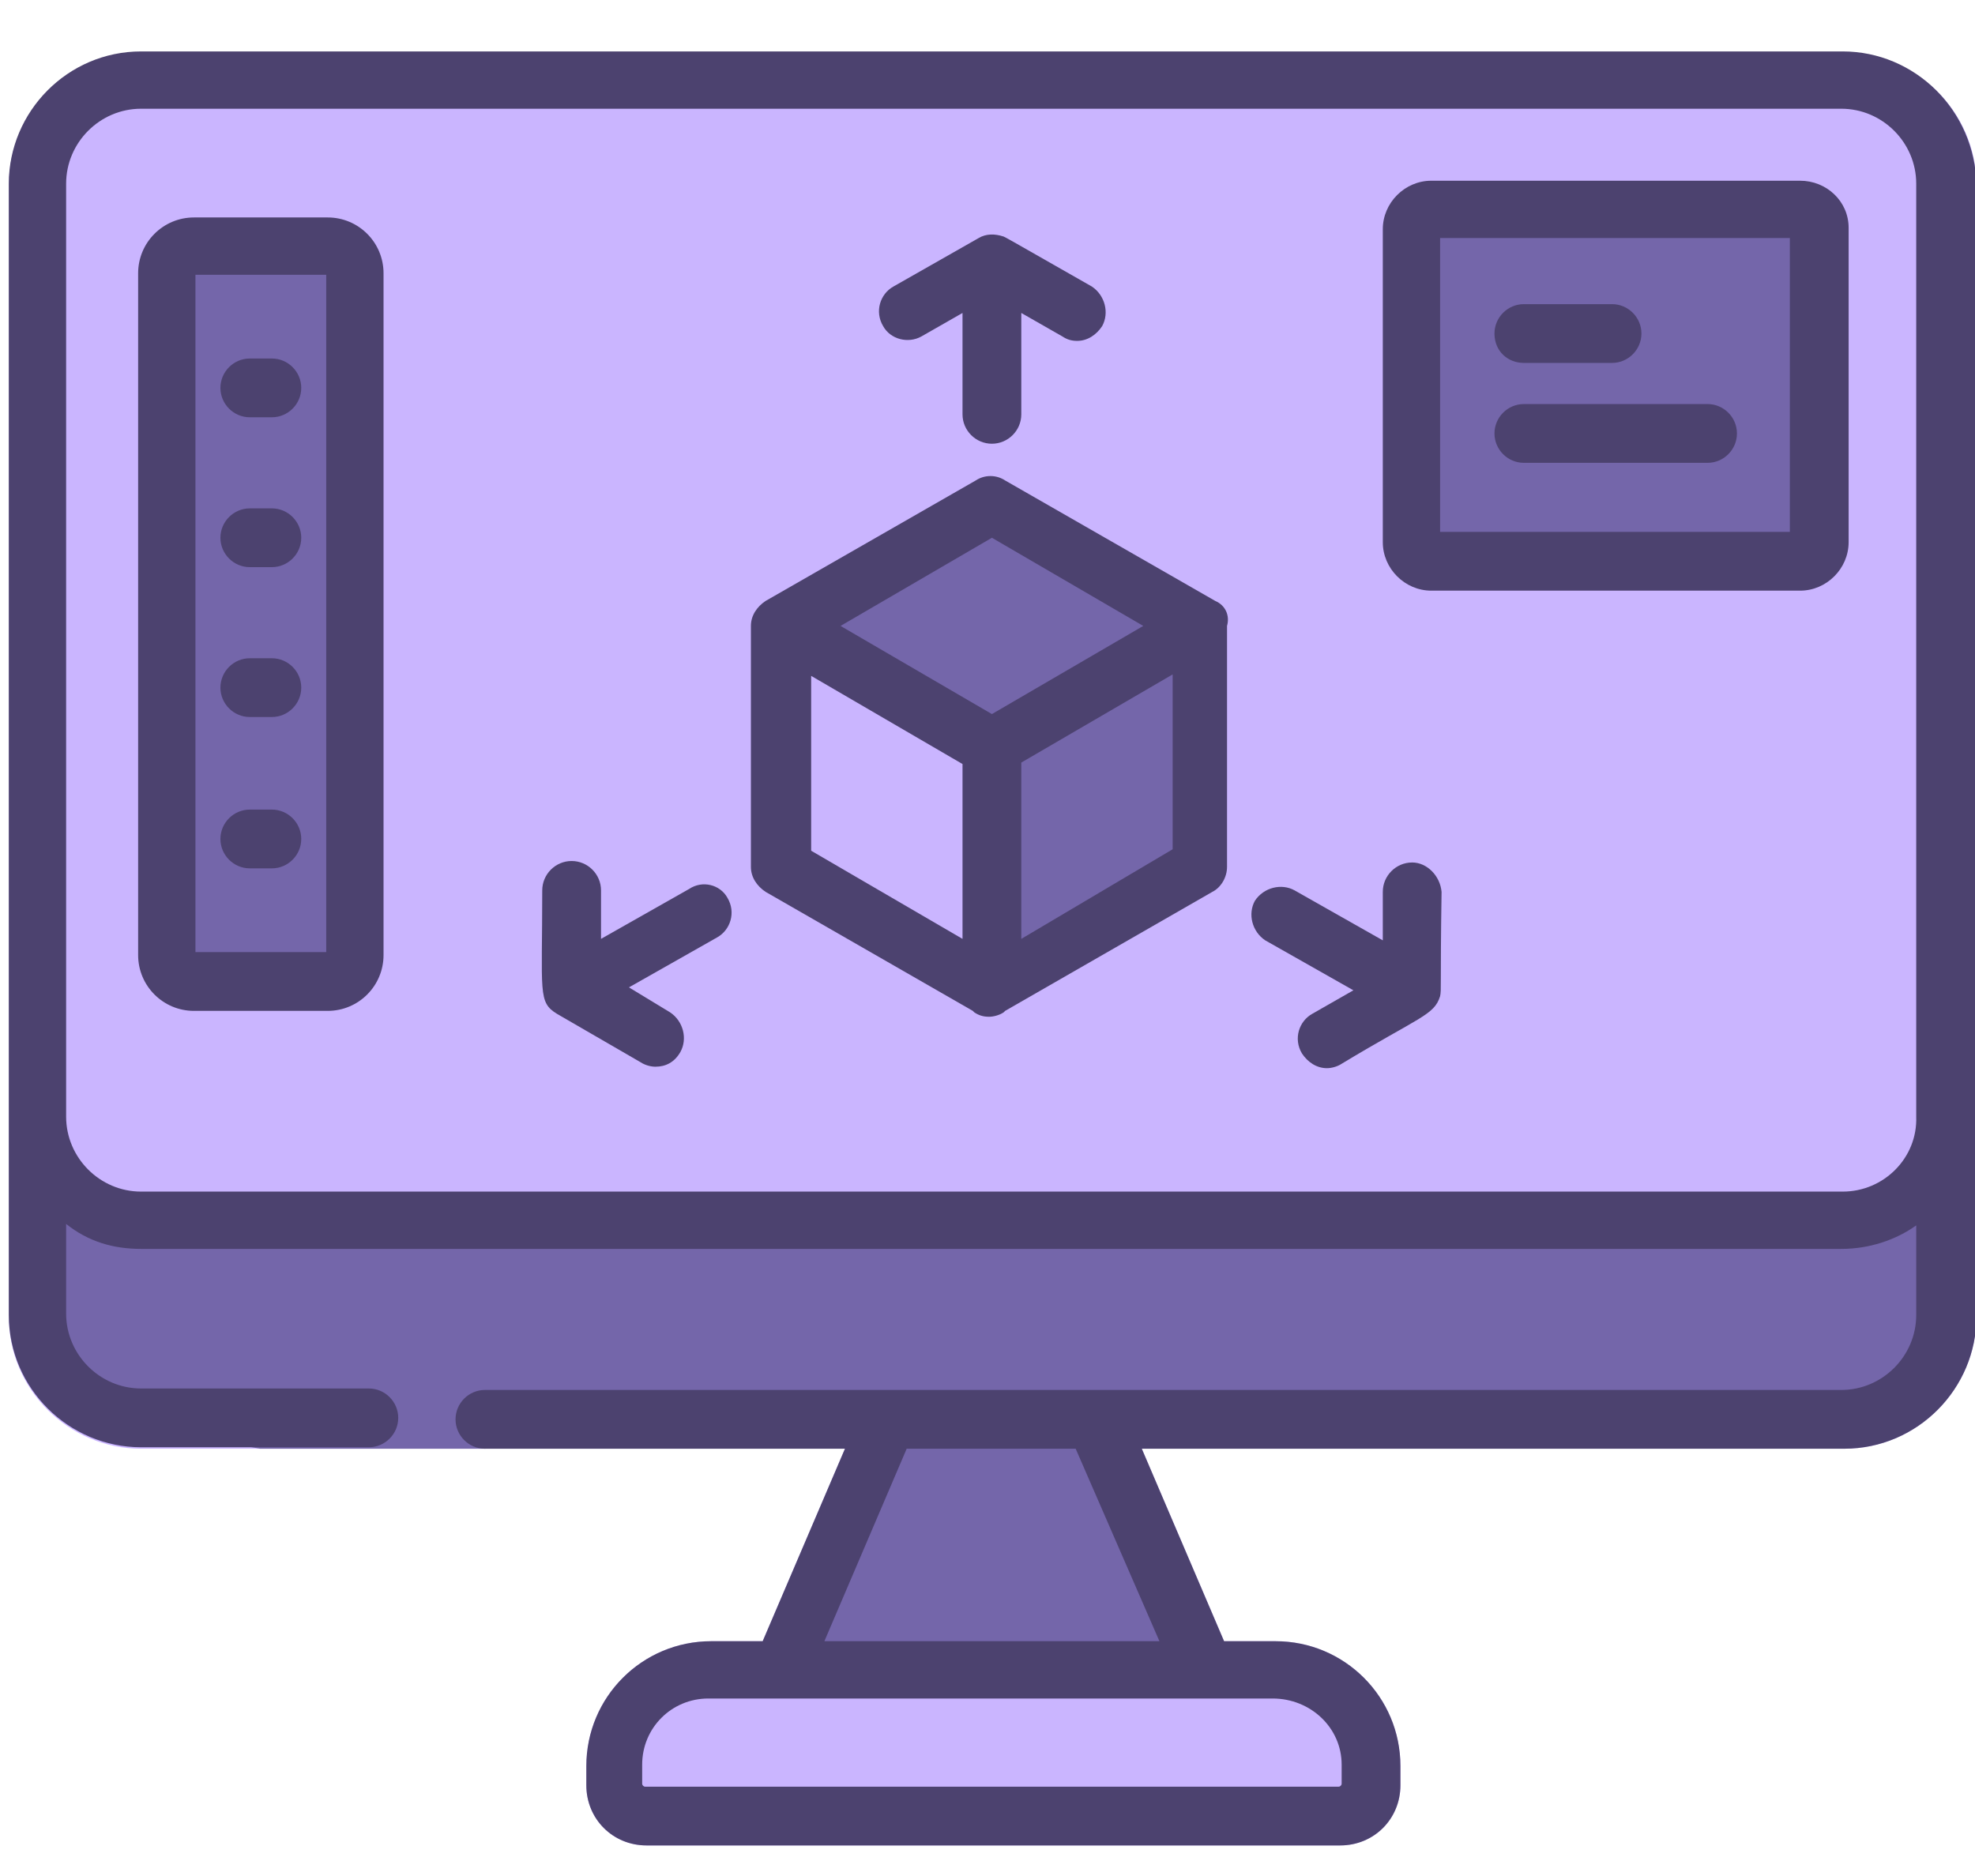 <?xml version="1.0" encoding="utf-8"?>
<!-- Generator: Adobe Illustrator 24.0.2, SVG Export Plug-In . SVG Version: 6.00 Build 0)  -->
<svg version="1.1" id="Capa_1" xmlns="http://www.w3.org/2000/svg" xmlns:xlink="http://www.w3.org/1999/xlink" x="0px" y="0px"
	 viewBox="0 0 134.4 127.7" style="enable-background:new 0 0 134.4 127.7;" xml:space="preserve">
<style type="text/css">
	.st0{fill:#CAB5FF;}
	.st1{fill:#7466AA;}
	.st2{fill:#4C426F;}
</style>
<path class="st0" d="M41.4,98.6h16.1l-5.6,13.1h-3.5c-4.7,0-8.5,3.8-8.5,8.5v1.3c0,2.3,1.8,4.1,4.1,4.1h47.2c2.3,0,4.1-1.8,4.1-4.1
	v-1.3c0-4.7-3.8-8.5-8.5-8.5h-3.5l-5.6-13.1h47.8c5,0,9-4.1,9-9v-77c0-5-4.1-9-9-9v0H9.6c-5,0-9,4.1-9,9v77c0,5,4.1,9,9,9H16H41.4z"
	/>
<polygon class="st1" points="12.4,66.6 24.5,66.6 23.3,16.2 11.6,17.1 "/>
<polygon class="st1" points="96.5,38.6 123.8,38.6 123,14.8 96.5,14.8 "/>
<polygon class="st1" points="67.2,67.7 82,59.1 82,42.6 67.5,34.7 53.5,41.8 67,49.9 "/>
<polygon class="st1" points="1.7,79.9 9.4,83.6 99.6,83.6 125.8,83.6 132.3,79.9 130.5,94.5 120.4,97.2 76.1,97.2 82.3,114 
	52.5,113.2 59.8,98.6 57.2,96.6 33,98.6 17.7,98.6 7.6,96.8 1.7,92.1 "/>
<title>icon-1</title>
<g>
	<path class="st2" d="M125.4,3.5H9.6c-5,0-9,4.1-9,9v77c0,5,4.1,9,9,9h15.5c1.1,0,2-0.9,2-2s-0.9-2-2-2H9.6c-2.8,0-5.1-2.3-5.1-5.1
		v-6.1C6,84.5,7.7,85,9.6,85h115.7c1.9,0,3.7-0.6,5.1-1.6v6.1c0,2.8-2.3,5.1-5.1,5.1H74.6c0,0,0,0,0,0H60.5c0,0,0,0,0,0H33
		c-1.1,0-2,0.9-2,2s0.9,2,2,2h24.5l-5.6,13.1h-3.5c-4.7,0-8.5,3.8-8.5,8.5v1.3c0,2.3,1.8,4.1,4.1,4.1h47.2c2.3,0,4.1-1.8,4.1-4.1
		v-1.3c0-4.7-3.8-8.5-8.5-8.5h-3.5l-5.6-13.1h47.8c5,0,9-4.1,9-9v-77C134.4,7.5,130.3,3.5,125.4,3.5L125.4,3.5z M91.3,120.1v1.3
		c0,0.1-0.1,0.2-0.2,0.2H43.9c-0.1,0-0.2-0.1-0.2-0.2v-1.3c0-2.5,2-4.5,4.5-4.5h4.8c0,0,0,0,0,0c0,0,0,0,0,0h28.8c0,0,0,0,0,0
		c0,0,0,0,0,0h4.8C89.2,115.6,91.3,117.6,91.3,120.1L91.3,120.1z M78.9,111.7H56.1l5.6-13.1h11.5L78.9,111.7z M125.4,81.1H9.6
		c-2.8,0-5.1-2.3-5.1-5.1V12.5c0-2.8,2.3-5.1,5.1-5.1h115.7c2.8,0,5.1,2.3,5.1,5.1V76C130.5,78.8,128.2,81.1,125.4,81.1z"/>
	<path class="st2" d="M62.7,22.9l2.8-1.6v6.9c0,1.1,0.9,2,2,2s2-0.9,2-2v-6.9l2.8,1.6c0.3,0.2,0.6,0.3,1,0.3c0.7,0,1.3-0.4,1.7-1
		c0.5-0.9,0.2-2.1-0.7-2.7c-6.3-3.6-5.8-3.3-6-3.4c-0.6-0.2-1.2-0.2-1.7,0.1c0,0,0,0,0,0l-5.8,3.3c-0.9,0.5-1.3,1.7-0.7,2.7
		C60.6,23.1,61.8,23.4,62.7,22.9L62.7,22.9z"/>
	<path class="st2" d="M46.9,60.5l-6,3.4v-3.3c0-1.1-0.9-2-2-2s-2,0.9-2,2c0,7-0.3,7.6,1,8.4l5.7,3.3c0.3,0.2,0.7,0.3,1,0.3
		c0.7,0,1.3-0.3,1.7-1c0.5-0.9,0.2-2.1-0.7-2.7l-2.8-1.7l6-3.4c0.9-0.5,1.3-1.7,0.7-2.7C49,60.2,47.8,59.9,46.9,60.5L46.9,60.5z"/>
	<path class="st2" d="M96.1,58.7c-1.1,0-2,0.9-2,2v3.3l-6-3.4c-0.9-0.5-2.1-0.2-2.7,0.7c-0.5,0.9-0.2,2.1,0.7,2.7l6,3.4L89.3,69
		c-0.9,0.5-1.3,1.7-0.7,2.7c0.4,0.6,1,1,1.7,1c0.3,0,0.7-0.1,1-0.3c5.3-3.2,6.3-3.3,6.7-4.6c0.1-0.5,0-0.5,0.1-7.1
		C98,59.6,97.1,58.7,96.1,58.7z"/>
	<path class="st2" d="M82.7,40.9l-14.3-8.2c-0.6-0.4-1.4-0.4-2,0l-14.3,8.2c-0.6,0.4-1,1-1,1.7c0,0,0,0.1,0,0.1V59
		c0,0.7,0.4,1.3,1,1.7l14.1,8.1c0,0,0.1,0.1,0.1,0.1c0.3,0.2,0.6,0.3,1,0.3c0,0,0,0,0,0c0,0,0,0,0,0c0.3,0,0.7-0.1,1-0.3
		c0,0,0.1-0.1,0.1-0.1l14.1-8.1c0.6-0.3,1-1,1-1.7V42.7c0,0,0-0.1,0-0.1C83.7,41.9,83.4,41.2,82.7,40.9L82.7,40.9z M67.5,36.6
		l10.3,6l-10.3,6l-10.3-6L67.5,36.6z M55.2,46l10.3,6v11.9l-10.3-6V46z M69.5,63.9V51.9l10.3-6v11.9L69.5,63.9z"/>
	<path class="st2" d="M22.3,14.8h-9.1c-2.1,0-3.8,1.7-3.8,3.8V65c0,2.1,1.7,3.8,3.8,3.8h9.1c2.1,0,3.8-1.7,3.8-3.8V18.6
		C26.1,16.5,24.4,14.8,22.3,14.8z M22.2,64.8h-8.9V18.7h8.9V64.8z"/>
	<path class="st2" d="M17,28.4h1.5c1.1,0,2-0.9,2-2s-0.9-2-2-2H17c-1.1,0-2,0.9-2,2S15.9,28.4,17,28.4z"/>
	<path class="st2" d="M17,38.6h1.5c1.1,0,2-0.9,2-2s-0.9-2-2-2H17c-1.1,0-2,0.9-2,2S15.9,38.6,17,38.6z"/>
	<path class="st2" d="M17,48.8h1.5c1.1,0,2-0.9,2-2s-0.9-2-2-2H17c-1.1,0-2,0.9-2,2S15.9,48.8,17,48.8z"/>
	<path class="st2" d="M17,59.1h1.5c1.1,0,2-0.9,2-2s-0.9-2-2-2H17c-1.1,0-2,0.9-2,2S15.9,59.1,17,59.1z"/>
	<path class="st2" d="M122.5,12.3H97.4c-1.8,0-3.3,1.5-3.3,3.3v21.3c0,1.8,1.5,3.3,3.3,3.3h25.1c1.8,0,3.3-1.5,3.3-3.3V15.5
		C125.8,13.7,124.3,12.3,122.5,12.3z M121.9,36.2H98v-20h23.8V36.2z"/>
	<path class="st2" d="M103.7,24.7h6c1.1,0,2-0.9,2-2c0-1.1-0.9-2-2-2h-6c-1.1,0-2,0.9-2,2C101.7,23.9,102.6,24.7,103.7,24.7z"/>
	<path class="st2" d="M103.7,31.5h12.5c1.1,0,2-0.9,2-2s-0.9-2-2-2h-12.5c-1.1,0-2,0.9-2,2S102.6,31.5,103.7,31.5z"/>
</g>
</svg>
